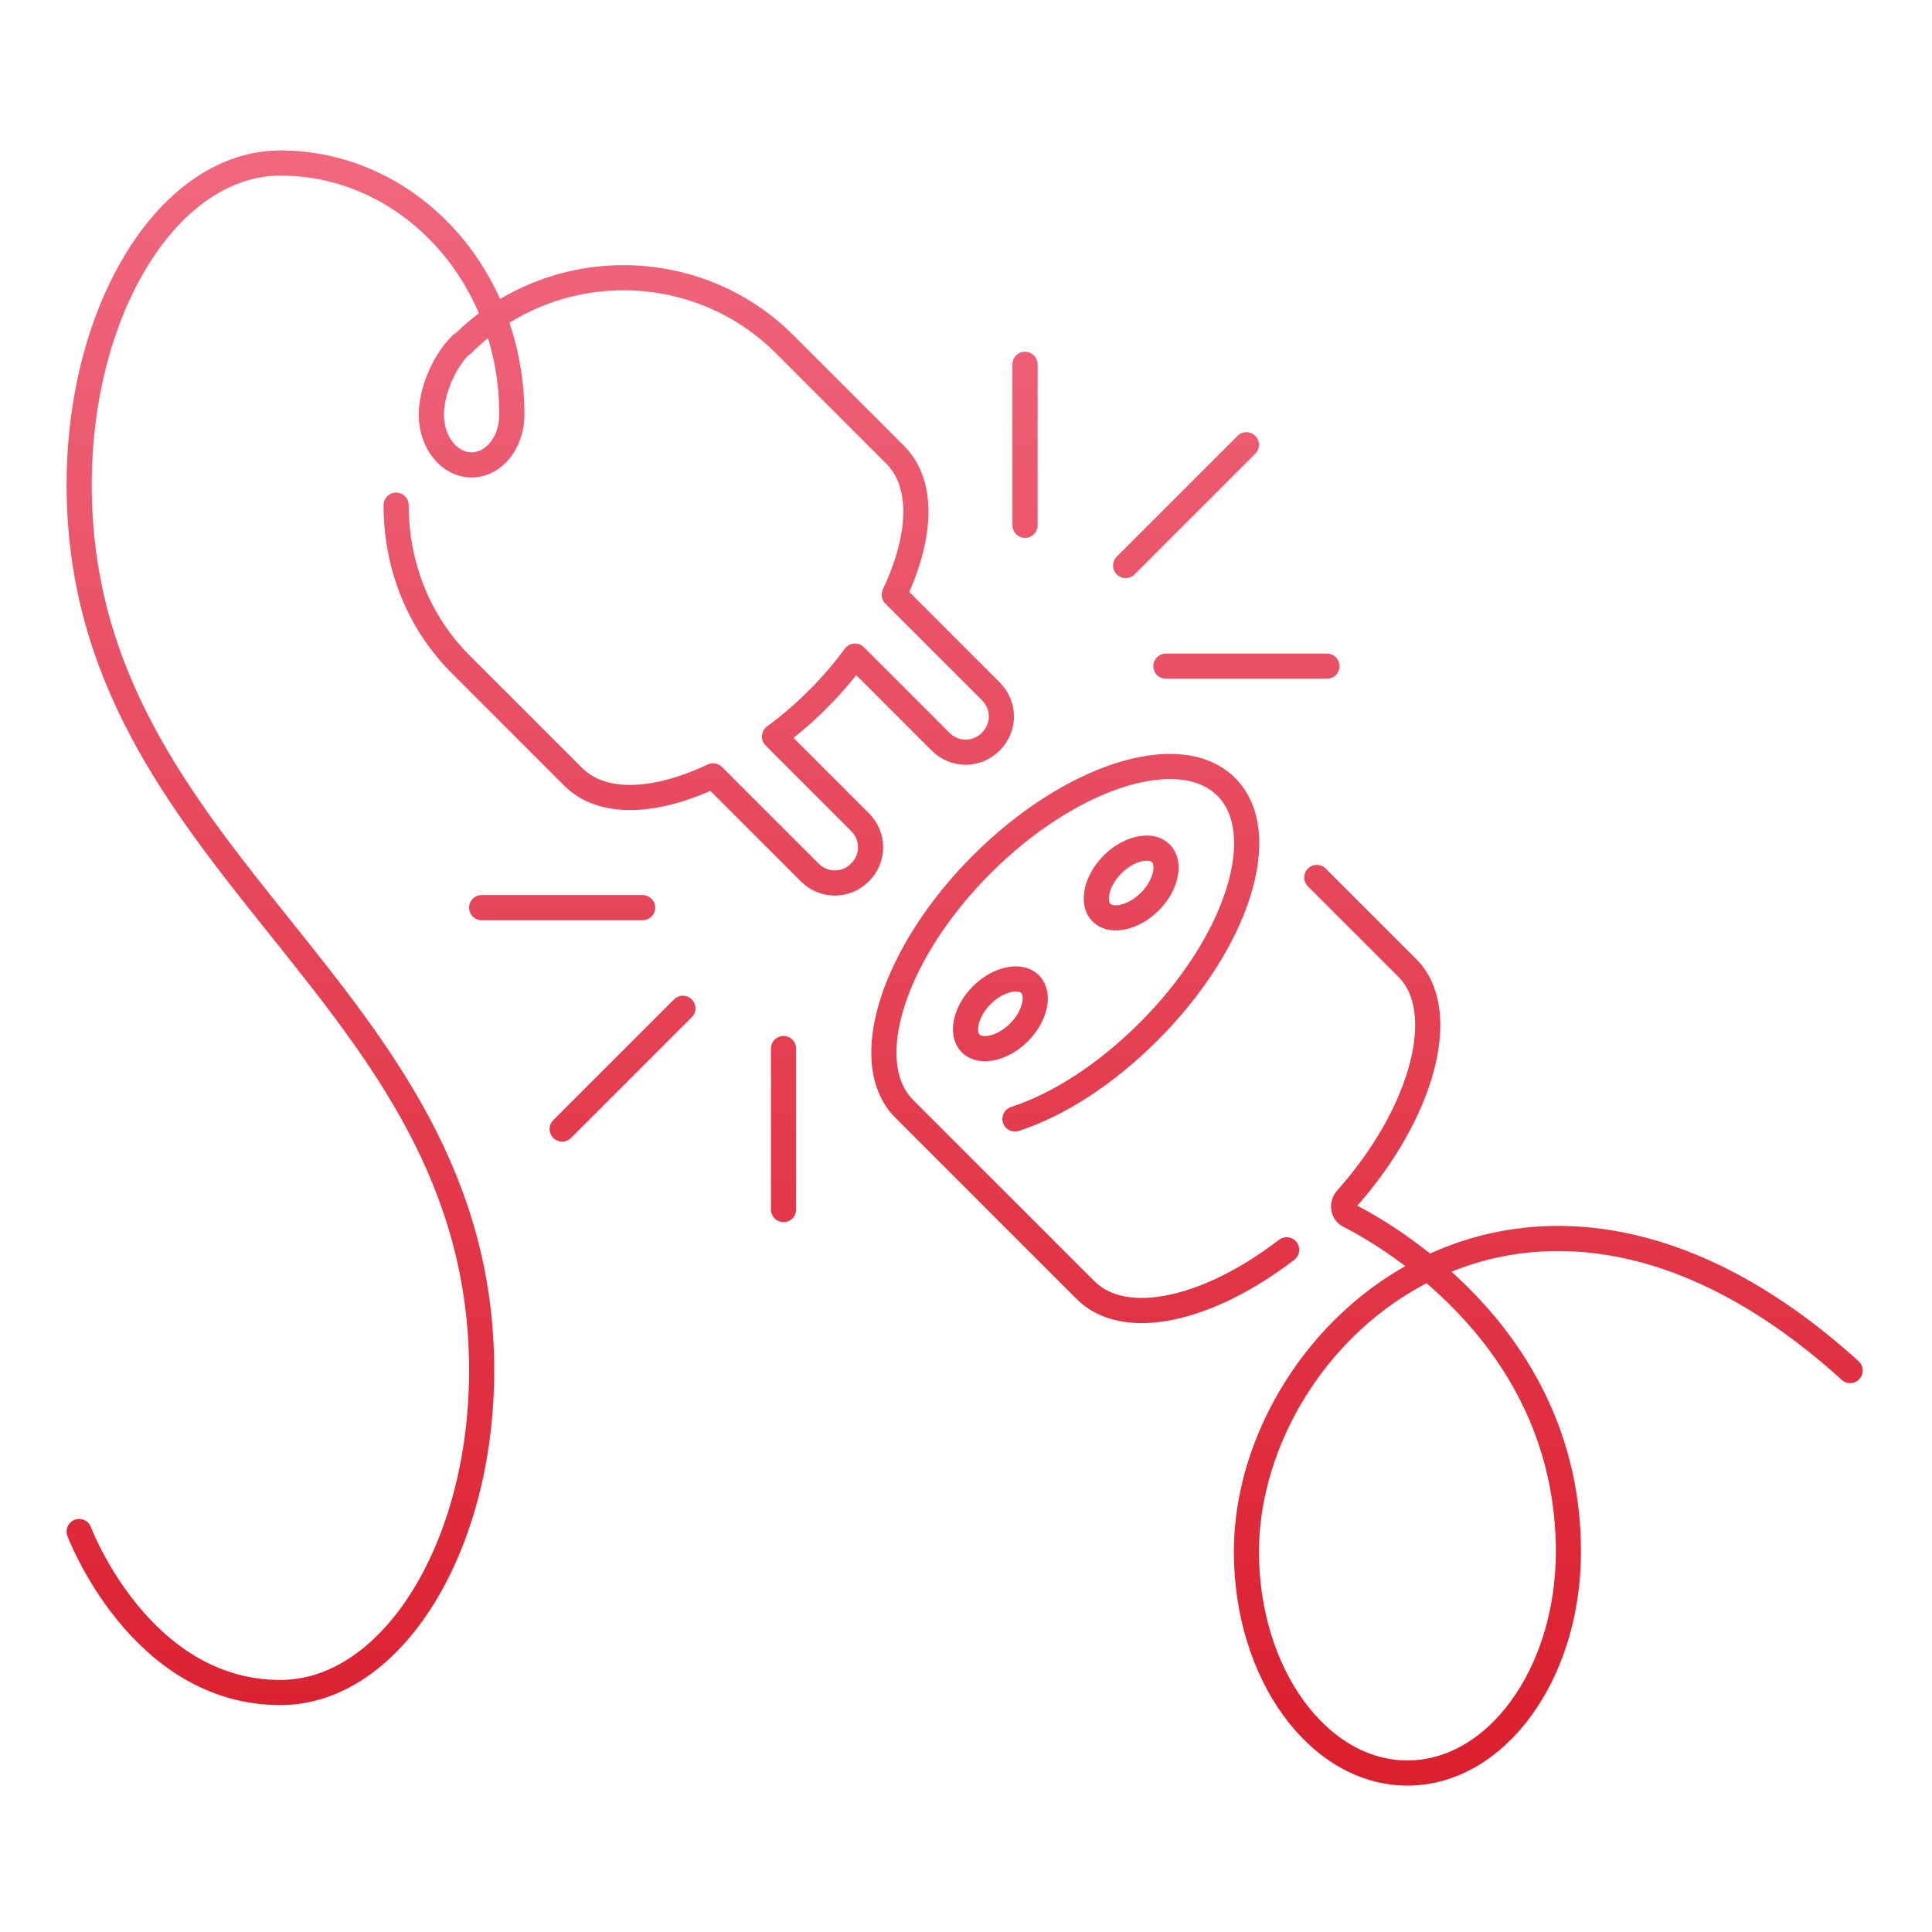 <svg xmlns="http://www.w3.org/2000/svg" width="192" height="192" fill="none" viewBox="0 0 192 192"><path stroke="url(#a)" stroke-linecap="round" stroke-linejoin="round" stroke-miterlimit="10" stroke-width="2.5" d="M100.866 111.2c4.3-1.4 9-4.4 13.3-8.7 8.8-8.8 12.3-19.7 7.7-24.3s-15.5-1.1-24.3 7.7-12.3 19.7-7.7 24.3l18 18c3.9 3.9 12.2 2 20-4m-88.5-74c0 5.8 2.1 11.6 6.6 16l11 11c2.9 2.9 8.2 2.6 13.9-.1l9.6 9.6c1.4 1.4 3.6 1.4 5 0s1.4-3.6 0-5l-8.5-8.5c1.5-1.1 2.9-2.3 4.3-3.7s2.6-2.8 3.7-4.3l8.5 8.5c1.4 1.4 3.6 1.4 5 0s1.4-3.6 0-5l-9.6-9.6c2.7-5.7 3-11 .1-13.9l-11-11c-8.8-8.8-23.2-8.8-32 0m65.9 22 12-12m-22 8v-16m14 30h16m-64 34-12 12m22-8v16m-14-30h-16m83-3 9 9c4.3 4.3 1.5 14.5-6.1 23-.4.5-.3 1.3.3 1.6 4.7 2.4 21.8 12.7 21.8 33.4 0 12.2-7.2 22-16 22s-16-9.8-16-22c0-22 28-47 60-18m-138-102c-2 2-3 5-3 7 0 2.8 1.8 5 4 5s4-2.2 4-5c0-14-10.4-25-23-25-11 0-20 14.3-20 32 0 38 40 50 40 88 0 17.7-9 32-20 32-14 0-20-16-20-16m106.4-62.6c-1.6 1.6-3.8 2.1-4.8 1.1s-.5-3.2 1.1-4.8 3.8-2.1 4.8-1.1.5 3.2-1.1 4.8m-13 13c-1.6 1.6-3.8 2.1-4.8 1.1s-.5-3.2 1.1-4.8 3.8-2.1 4.8-1.1.5 3.2-1.1 4.8"/><defs><linearGradient id="a" x1="95.866" x2="95.866" y1="16.2" y2="176.2" gradientUnits="userSpaceOnUse"><stop stop-color="#F0677E"/><stop offset="1" stop-color="#DB1F2E"/></linearGradient></defs></svg>